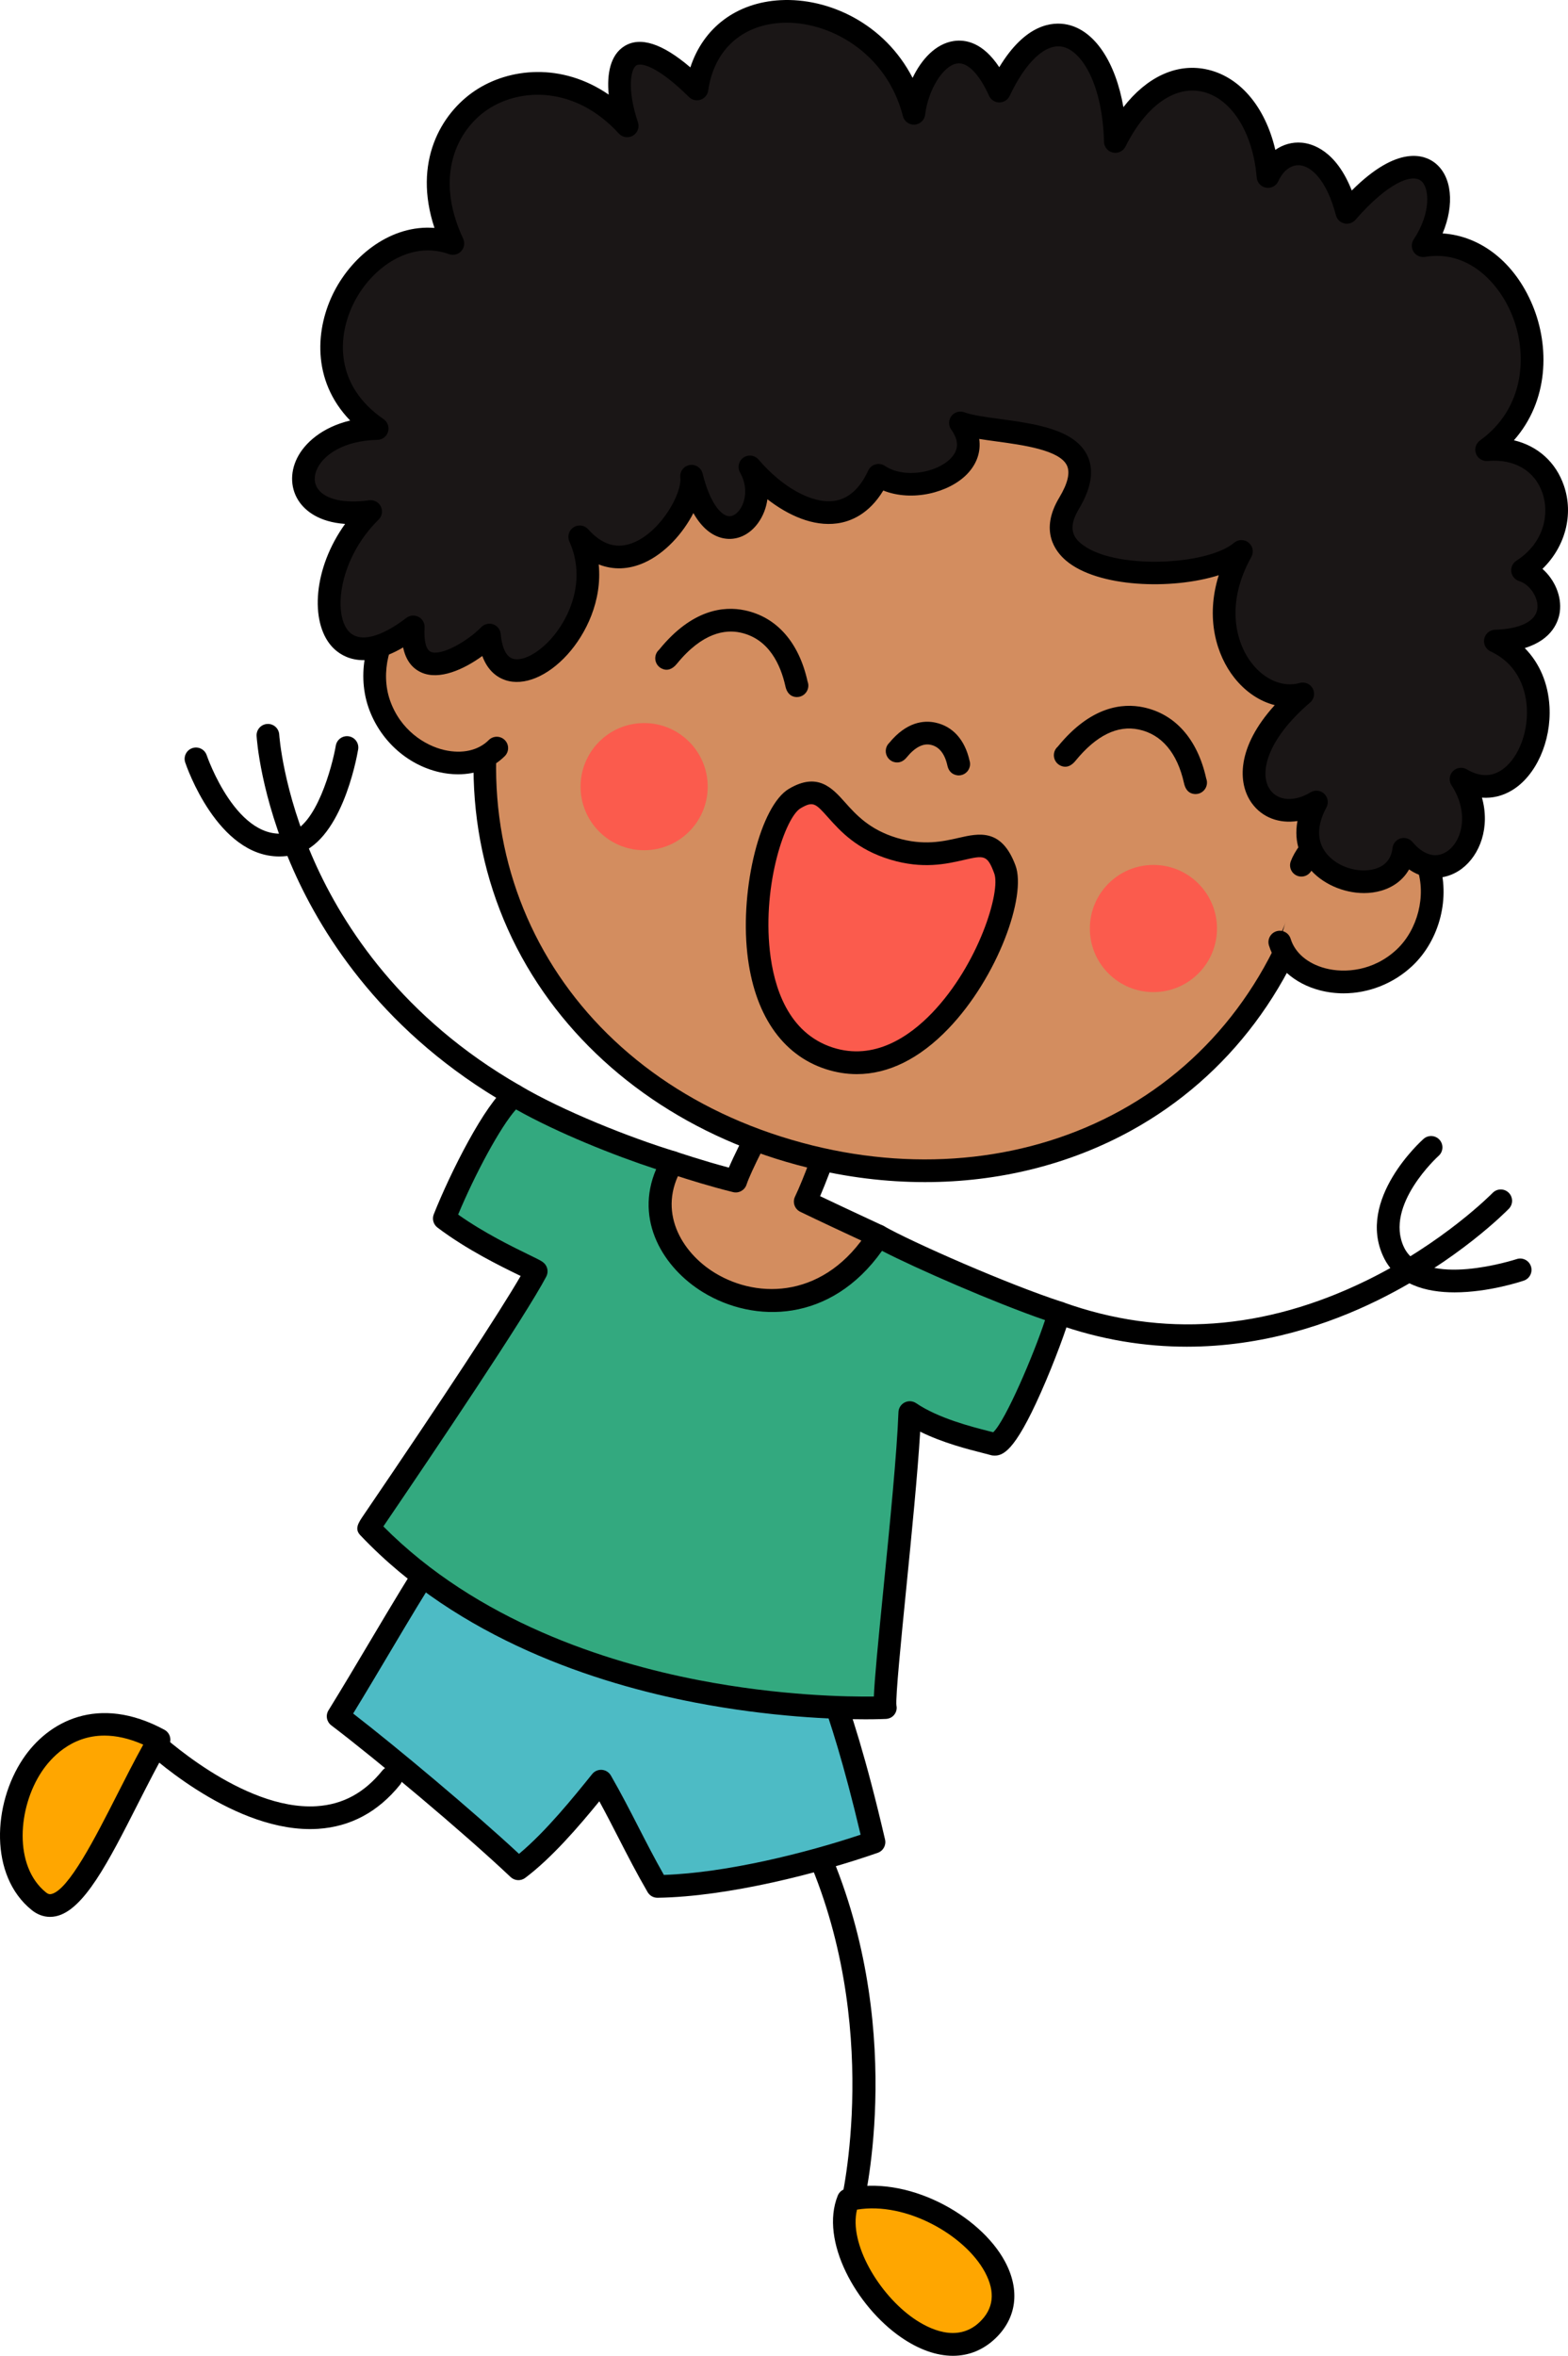 <?xml version="1.0" encoding="UTF-8" standalone="no"?>
<!-- Generator: Adobe Illustrator 16.0.3, SVG Export Plug-In . SVG Version: 6.00 Build 0)  -->

<svg
   version="1.1"
   id="Layer_1"
   x="0px"
   y="0px"
   width="484.025"
   height="726.945"
   viewBox="0 0 484.025 726.945"
   enable-background="new 0 0 3200 1400"
   xml:space="preserve"
   xmlns="http://www.w3.org/2000/svg"
   xmlns:svg="http://www.w3.org/2000/svg"><defs
   id="defs1121" />

<g
   id="g820"
   transform="translate(-2559.654,-360.523)">
			<g
   id="g688">
				<path
   d="m 2926.024,776.083 c -12.734,0 -26.39,-2.034 -40.621,-7.145 -1.819,-0.653 -2.765,-2.657 -2.111,-4.477 0.654,-1.82 2.658,-2.767 4.477,-2.111 30.645,11.004 62.218,8.73 93.842,-6.76 23.779,-11.647 38.65,-26.813 38.798,-26.964 1.347,-1.388 3.562,-1.42 4.948,-0.075 1.388,1.346 1.423,3.56 0.078,4.947 -0.63,0.65 -15.718,16.072 -40.525,28.271 -14.934,7.343 -35.324,14.314 -58.886,14.314 z"
   id="path684" />
				<path
   d="m 3008.674,759.319 c -8.839,0.001 -17.951,-2.385 -21.995,-11.019 -8.276,-17.669 11.565,-35.587 12.414,-36.341 1.445,-1.283 3.658,-1.154 4.941,0.291 1.283,1.444 1.154,3.654 -0.288,4.938 v 0 c -0.169,0.15 -16.788,15.205 -10.728,28.143 6.1,13.029 34.49,3.83 34.776,3.733 1.831,-0.62 3.817,0.36 4.438,2.189 0.621,1.829 -0.356,3.816 -2.186,4.438 -0.762,0.262 -10.874,3.628 -21.372,3.628 z"
   id="path686" />
			</g>
			<g
   id="g694">
				<path
   d="m 2718.423,702.031 c -0.591,0 -1.189,-0.15 -1.738,-0.465 -38.03,-21.806 -57.156,-51.551 -66.505,-72.665 -10.154,-22.934 -11.274,-40.547 -11.317,-41.286 -0.111,-1.93 1.362,-3.584 3.292,-3.696 1.94,-0.122 3.582,1.361 3.696,3.288 v 0 c 0.01,0.171 1.135,17.311 10.853,39.137 8.936,20.068 27.199,48.356 63.464,69.149 1.677,0.961 2.257,3.1 1.295,4.777 -0.648,1.129 -1.827,1.761 -3.04,1.761 z"
   id="path690" />
				<path
   d="m 2645.875,624.806 c -19.067,0 -28.619,-27.73 -29.046,-29 -0.616,-1.832 0.37,-3.817 2.202,-4.433 1.837,-0.614 3.817,0.371 4.433,2.203 0.093,0.271 9.456,27.45 25.45,23.882 8.329,-1.858 13.312,-20.481 14.4,-26.858 0.325,-1.905 2.14,-3.183 4.037,-2.862 1.905,0.324 3.187,2.13 2.864,4.035 -0.508,2.99 -5.372,29.303 -19.778,32.518 -1.575,0.351 -3.098,0.515 -4.562,0.515 z"
   id="path692" />
			</g>
			<g
   id="g706">
				<g
   id="g698">
					<path
   d="m 2655.358,924.936 c -25.311,0 -50.84,-24.131 -51.948,-25.191 -1.396,-1.336 -1.446,-3.55 -0.111,-4.946 1.335,-1.397 3.552,-1.447 4.948,-0.113 0.259,0.246 26.143,24.666 49.154,23.186 8.095,-0.525 14.724,-4.118 20.267,-10.985 1.216,-1.504 3.419,-1.738 4.922,-0.525 1.504,1.214 1.739,3.418 0.525,4.922 -6.75,8.362 -15.256,12.93 -25.279,13.575 -0.824,0.05 -1.651,0.077 -2.478,0.077 z"
   id="path696" />
				</g>
				<g
   id="g704">
					<path
   fill="#ffa600"
   d="m 2608.744,897.37 c -13.476,23.321 -26.4,58.491 -37.132,49.805 -20.59,-16.665 -1.716,-70.811 37.132,-49.805 z"
   id="path700" />
					<path
   d="m 2575.104,952.025 c -2.012,0 -3.952,-0.721 -5.693,-2.13 -13.115,-10.614 -11.98,-32.661 -2.691,-46.592 7.732,-11.597 23.269,-20.053 43.69,-9.013 0.831,0.45 1.445,1.217 1.703,2.127 0.257,0.909 0.136,1.885 -0.338,2.703 -3.273,5.666 -6.565,12.141 -9.748,18.402 -8.859,17.427 -16.51,32.477 -25.096,34.307 -0.614,0.131 -1.224,0.196 -1.827,0.196 z m 16.782,-55.938 c -10.477,0 -16.692,7.124 -19.343,11.1 -7.423,11.133 -8.727,29.177 1.271,37.268 0.797,0.645 1.273,0.611 1.657,0.529 5.319,-1.134 13.634,-17.489 20.314,-30.632 2.637,-5.188 5.348,-10.52 8.09,-15.479 -4.491,-1.986 -8.479,-2.786 -11.989,-2.786 z"
   id="path702" />
				</g>
			</g>
			<g
   id="g718">
				<g
   id="g710">
					<path
   d="m 2822.639,1044.478 c -0.277,0 -0.558,-0.033 -0.838,-0.102 -1.877,-0.461 -3.024,-2.356 -2.565,-4.232 0.133,-0.543 13.018,-54.92 -11.148,-108.485 -0.795,-1.762 -0.011,-3.835 1.751,-4.63 1.76,-0.797 3.835,-0.012 4.63,1.751 25.191,55.839 12.134,110.726 11.565,113.034 -0.393,1.595 -1.823,2.664 -3.395,2.664 z"
   id="path708" />
				</g>
				<g
   id="g716">
					<path
   fill="#ffa600"
   d="m 2821.512,1039.341 c 26.171,-6.37 60.754,23.725 42.801,40.404 -17.955,16.68 -50.846,-20.545 -42.801,-40.404 z"
   id="path712" />
					<path
   d="m 2853.812,1087.468 c -5.037,0 -10.497,-1.906 -16.019,-5.712 -13.769,-9.491 -25.174,-29.785 -19.525,-43.729 0.423,-1.043 1.322,-1.82 2.416,-2.086 18.79,-4.573 41.454,8.05 49.172,22.391 4.798,8.915 3.646,17.654 -3.161,23.979 -3.704,3.439 -8.103,5.157 -12.883,5.157 z m -29.608,-45.108 c -2.608,10.478 6.837,26.239 17.563,33.632 4.599,3.171 13.331,7.539 20.164,1.188 4.477,-4.159 5.069,-9.385 1.761,-15.532 -6.124,-11.376 -24.319,-21.827 -39.488,-19.288 z"
   id="path714" />
				</g>
			</g>
			<g
   id="g728">
				<g
   id="g724">
					<path
   fill="#4dbbc5"
   d="m 2815.155,879.192 c -15.415,-5.47 -87.705,-27.099 -121.268,-38.038 -7.177,10.457 -19.014,31.431 -29.856,48.981 13.68,10.365 41.008,33.205 55.65,47.063 9.275,-6.979 18.912,-18.875 25.504,-27.054 6.326,10.969 10.947,21.39 17.404,32.485 19.792,-0.279 46.699,-6.624 66.859,-13.676 -6.133,-26.373 -10.637,-39.504 -14.293,-49.761 z"
   id="path720" />
					<path
   d="m 2762.59,946.13 c -1.245,0 -2.397,-0.662 -3.025,-1.74 -3.346,-5.751 -6.231,-11.372 -9.022,-16.809 -1.885,-3.672 -3.816,-7.434 -5.885,-11.221 -6.315,7.739 -14.633,17.436 -22.871,23.635 -1.365,1.026 -3.27,0.917 -4.511,-0.255 -14.534,-13.756 -41.693,-36.461 -55.357,-46.814 -1.438,-1.09 -1.813,-3.095 -0.864,-4.63 4.271,-6.914 8.683,-14.335 12.948,-21.513 6.478,-10.898 12.597,-21.193 17,-27.609 0.879,-1.279 2.495,-1.827 3.971,-1.348 15.959,5.202 40.346,12.719 63.931,19.988 25.343,7.812 49.28,15.19 57.423,18.079 0.991,0.353 1.772,1.132 2.126,2.124 3.997,11.215 8.401,24.325 14.406,50.144 0.404,1.74 -0.566,3.507 -2.254,4.097 -17.744,6.207 -46.191,13.564 -67.965,13.872 -0.018,0 -0.035,0 -0.051,0 z m -17.404,-39.484 c 0.09,0 0.181,0.004 0.271,0.011 1.151,0.089 2.184,0.74 2.761,1.74 3.135,5.437 5.889,10.801 8.551,15.987 2.456,4.784 4.987,9.714 7.818,14.696 19.466,-0.665 43.999,-6.818 60.73,-12.412 -5.28,-22.282 -9.279,-34.488 -12.898,-44.722 -9.236,-3.158 -31.786,-10.108 -55.578,-17.442 -22.406,-6.906 -45.534,-14.035 -61.521,-19.205 -4.142,6.285 -9.58,15.436 -15.301,25.062 -3.733,6.28 -7.576,12.747 -11.353,18.918 13.671,10.576 37.024,30.136 51.204,43.302 8.338,-6.951 16.815,-17.468 22.59,-24.631 0.668,-0.829 1.672,-1.304 2.726,-1.304 z"
   id="path722" />
				</g>
				<path
   fill="#234a9f"
   d="m 2760.994,865.917 c -1.489,3.438 -5.484,5.018 -8.922,3.527 v 0 c -3.44,-1.487 -5.021,-5.481 -3.533,-8.921 v 0 c 1.489,-3.439 5.485,-5.021 8.923,-3.529 v 0 c 3.44,1.487 5.021,5.481 3.532,8.923 z"
   id="path726" />
			</g>
			<g
   id="g740">
				<path
   fill="#fdc093"
   d="m 2830.775,741.919 c 0,0 -16.409,-7.611 -22.555,-10.614 3.963,-8.318 8.982,-23.581 8.982,-23.581 l -18.021,-7.882 c 0,0 -10.41,19.025 -12.407,25.138 -9.347,-2.292 -19.584,-5.768 -19.584,-5.768 0,0 -28.81,30.014 11.672,47.298 22.224,9.488 49.69,3.927 51.913,-24.591 z"
   id="path730"
   style="fill:#d38d5f" /><path
   d="m 2798.895,774.254 c -6.963,0 -14.33,-1.505 -21.405,-4.525 -13.453,-5.744 -21.276,-13.57 -23.253,-23.261 -3.128,-15.341 9.875,-29.102 10.43,-29.68 0.941,-0.979 2.362,-1.328 3.65,-0.891 0.09,0.031 8.143,2.756 16.328,4.925 3.381,-7.859 11.093,-21.976 11.468,-22.661 0.871,-1.59 2.813,-2.252 4.473,-1.526 l 18.021,7.883 c 1.654,0.723 2.486,2.585 1.923,4.3 -0.184,0.558 -4.051,12.281 -7.716,20.814 7.217,3.443 19.295,9.047 19.436,9.112 1.326,0.615 2.131,1.989 2.017,3.447 -1.194,15.315 -8.965,23.087 -15.273,26.909 -5.666,3.431 -12.651,5.154 -20.099,5.154 z m -30.573,-50.982 c -2.888,3.616 -9.101,12.69 -7.221,21.825 1.5,7.291 7.938,13.412 19.136,18.193 12.604,5.382 26.064,5.313 35.126,-0.177 6.452,-3.909 10.454,-10.476 11.663,-19.078 -4.739,-2.204 -15.612,-7.275 -20.342,-9.587 -1.725,-0.843 -2.449,-2.917 -1.624,-4.649 2.775,-5.824 6.145,-15.33 7.8,-20.155 l -12.132,-5.307 c -3.453,6.436 -9.298,17.662 -10.626,21.729 -0.569,1.74 -2.384,2.748 -4.161,2.313 -6.846,-1.68 -14.055,-3.946 -17.619,-5.107 z"
   id="path732" />
			</g>
			<g
   id="g750">
				<g
   id="g748">
					<g
   id="g746">
						<path
   fill="#33a97f"
   d="m 2767.191,719.212 c -18.578,31.355 36.895,65.011 63.584,22.707 8.801,5.021 39.023,18.304 55.811,23.726 -1.955,7.224 -14.865,41.012 -20.112,40.528 -3.581,-1.063 -17.104,-3.728 -25.979,-9.76 -0.918,24.866 -8.54,86.406 -7.556,91.035 0,0 -101.896,5.149 -159.444,-55.52 -0.019,-0.019 43.441,-63.474 51.688,-79.105 -0.975,-0.922 -16.408,-7.226 -28.376,-16.303 5.259,-13.237 15.612,-33.409 21.62,-37.99 12.833,7.611 33.589,16.074 48.764,20.682 z"
   id="path742" />
						<path
   d="m 2826.751,891.065 c -9.619,0 -29.195,-0.676 -52.616,-5.189 -30.309,-5.842 -72.813,-19.525 -103.18,-51.538 -1.986,-1.985 -0.702,-3.873 0.925,-6.263 25.015,-36.755 41.99,-62.602 48.495,-73.819 -0.111,-0.055 -0.224,-0.109 -0.336,-0.164 -5.712,-2.779 -16.345,-7.953 -25.349,-14.783 -1.253,-0.95 -1.718,-2.619 -1.138,-4.08 5.087,-12.805 15.835,-34.207 22.751,-39.481 1.134,-0.865 2.681,-0.955 3.907,-0.228 13.092,7.763 34.055,16.11 47.997,20.344 1.028,0.312 1.856,1.079 2.246,2.081 0.389,1.002 0.296,2.127 -0.252,3.052 -7.805,13.174 -0.232,25.979 10.106,32.301 13.606,8.32 34.275,7.726 47.507,-13.245 0.999,-1.584 3.066,-2.101 4.694,-1.173 8.545,4.875 38.427,18.033 55.152,23.435 1.776,0.574 2.79,2.442 2.303,4.245 -0.988,3.65 -4.666,13.903 -9.002,23.661 -8.194,18.441 -11.811,19.712 -14.811,19.438 -0.229,-0.021 -0.454,-0.064 -0.674,-0.13 -0.57,-0.169 -1.407,-0.38 -2.444,-0.643 -4.611,-1.17 -12.375,-3.138 -19.329,-6.586 -0.784,13.036 -2.65,31.798 -4.324,48.623 -1.559,15.664 -3.325,33.419 -3.004,35.882 0.214,1.003 -0.031,2.006 -0.656,2.818 -0.624,0.813 -1.582,1.269 -2.605,1.32 -0.3,0.016 -2.55,0.122 -6.363,0.122 z M 2677.99,831.538 c 28.963,29.203 68.722,41.904 97.297,47.431 25.149,4.864 46.207,5.172 54.119,5.067 0.21,-5.289 1.191,-15.54 3.009,-33.807 1.931,-19.401 4.118,-41.392 4.581,-53.945 0.048,-1.272 0.781,-2.419 1.918,-2.994 1.134,-0.573 2.494,-0.486 3.548,0.229 6.873,4.672 17.287,7.313 22.292,8.582 0.553,0.14 1.055,0.268 1.496,0.383 3.804,-3.572 12.52,-24.012 15.999,-34.601 -15.79,-5.456 -39.782,-15.939 -50.332,-21.377 -15.805,22.287 -39.438,22.439 -55.261,12.764 -12.184,-7.451 -21.245,-22.147 -14.455,-37.962 -12.978,-4.234 -30.492,-11.244 -43.27,-18.443 -4.91,5.498 -12.729,20.162 -17.854,32.447 7.979,5.651 16.988,10.035 22.024,12.486 3.1,1.508 3.855,1.887 4.485,2.482 1.141,1.079 1.423,2.787 0.69,4.176 -6.475,12.276 -34.133,53.345 -50.286,77.082 z"
   id="path744" />
					</g>
				</g>
			</g>
			<g
   id="g810">
					<g
   id="g808">
						<path
   fill="#fdc093"
   d="m 2713.245,565.494 c -17.925,72.433 26.661,134.636 96.41,151.897 69.744,17.261 138.204,-16.965 156.13,-89.405 17.926,-72.429 -24.715,-142.523 -94.464,-159.785 -69.747,-17.264 -140.154,24.864 -158.076,97.293 z"
   id="path752"
   style="fill:#d38d5f" /><path
   d="m 2845.167,725.294 c -11.967,0 -24.173,-1.491 -36.353,-4.506 -35.288,-8.733 -64.824,-28.881 -83.165,-56.731 -18.936,-28.754 -24.547,-64.06 -15.802,-99.404 v 0 c 8.852,-35.772 30.578,-65.756 61.178,-84.428 30.416,-18.559 66.335,-24.035 101.137,-15.421 34.806,8.613 64.024,30.209 82.275,60.81 18.361,30.787 23.599,67.442 14.745,103.213 -8.747,35.349 -30.178,63.96 -60.343,80.565 -19.13,10.532 -40.968,15.902 -63.672,15.902 z m -5.388,-257.467 c -22.816,0 -45.205,6.229 -65.107,18.374 -29.015,17.705 -49.623,46.164 -58.029,80.134 v 0 c -16.813,67.94 22.658,130.04 93.854,147.659 33.572,8.306 67.3,4.497 94.968,-10.733 28.436,-15.653 48.651,-42.684 56.924,-76.115 8.407,-33.969 3.448,-68.754 -13.962,-97.946 -17.286,-28.983 -44.968,-49.439 -77.945,-57.6 -10.196,-2.525 -20.493,-3.773 -30.703,-3.773 z m -126.534,97.667 h 0.01 z"
   id="path754" /><g
   id="g760">
									<circle
   fill="#fb5b4d"
   cx="2758.491"
   cy="603.264"
   r="19.622"
   id="circle758" />
								</g><g
   id="g766">
									<circle
   fill="#fb5b4d"
   cx="2915.701"
   cy="647.042"
   r="19.622"
   id="circle764" />
								</g><path
   d="m 2928.724,605.552 c -1.296,0 -2.96,-0.582 -3.571,-3.336 -2.077,-9.363 -6.916,-15.099 -13.991,-16.585 -6.576,-1.383 -13.122,1.846 -19.462,9.594 -0.551,0.672 -2.229,2.715 -4.73,1.528 -1.454,-0.691 -2.252,-2.311 -1.931,-3.888 0.161,-0.79 0.576,-1.462 1.143,-1.951 0.031,-0.038 0.065,-0.08 0.102,-0.124 10.124,-12.371 19.901,-13.359 26.318,-12.011 9.822,2.064 16.707,9.848 19.386,21.919 0,0.017 0.01,0.034 0.011,0.05 0.243,0.617 0.313,1.311 0.165,2.008 -0.343,1.61 -1.773,2.788 -3.42,2.795 -0.01,10e-4 -0.015,10e-4 -0.02,10e-4 z"
   id="path770" /><path
   d="m 2855.603,599.797 c -0.492,0 -2.858,-0.153 -3.495,-3.023 -0.825,-3.717 -2.571,-5.88 -5.189,-6.43 -2.37,-0.5 -4.863,0.81 -7.389,3.897 -1.825,2.229 -3.873,1.497 -4.457,1.219 -1.454,-0.691 -2.25,-2.298 -1.927,-3.876 0.147,-0.722 0.508,-1.346 1.002,-1.82 5.359,-6.522 10.687,-7.013 14.21,-6.271 5.365,1.127 9.113,5.27 10.562,11.668 0.197,0.579 0.245,1.217 0.107,1.858 -0.345,1.609 -1.77,2.771 -3.415,2.778 0,0 -0.01,0 -0.01,0 z"
   id="path772" /><path
   d="m 2805.667,575.62 c -1.073,0 -2.93,-0.441 -3.567,-3.329 -1.443,-6.531 -5.042,-14.711 -13.988,-16.589 -4.533,-0.952 -11.59,-0.06 -19.477,9.61 -1.472,1.804 -3.063,2.312 -4.732,1.507 -1.459,-0.703 -2.247,-2.34 -1.903,-3.922 0.166,-0.765 0.57,-1.417 1.118,-1.894 0.028,-0.036 0.06,-0.074 0.093,-0.115 10.113,-12.4 19.909,-13.389 26.341,-12.037 9.83,2.064 16.715,9.853 19.384,21.929 0,0.015 0.01,0.03 0.01,0.044 0.236,0.605 0.308,1.284 0.168,1.968 -0.329,1.62 -1.759,2.813 -3.412,2.827 -0.013,10e-4 -0.024,10e-4 -0.035,10e-4 z"
   id="path774" /><g
   id="g784">
									<g
   id="g782">
										<g
   id="g780">
											<path
   fill="#fb5b4d"
   d="m 2804.973,606.945 c 12.119,-7.155 10.485,9.451 30.541,15.489 20.475,6.157 28.551,-9.252 34.338,6.393 4.725,12.756 -20.924,69.069 -54.249,58.26 -33.568,-10.931 -22.17,-73.325 -10.63,-80.142 z"
   id="path776" />
											<path
   d="m 2824.16,691.974 c -3.21,0 -6.428,-0.517 -9.638,-1.558 -13.553,-4.414 -22.14,-17.088 -24.183,-35.689 -2.249,-20.475 4.117,-45.636 12.853,-50.796 0,0 0,0 0,0 8.888,-5.248 13.37,-0.229 17.326,4.197 3.343,3.741 7.504,8.396 16.003,10.955 8.207,2.467 14.216,1.094 19.043,-0.009 6.225,-1.426 13.286,-3.039 17.567,8.54 3.458,9.333 -5.419,34.389 -20.71,50.322 -8.917,9.292 -18.54,14.038 -28.262,14.038 z m -17.407,-82.016 v 0 c -4.593,2.713 -11.744,23.162 -9.455,44.005 1.22,11.11 5.574,25.297 19.389,29.796 12.885,4.179 23.799,-3.496 30.686,-10.671 14.394,-14.999 21.251,-37.5 19.196,-43.045 -2.15,-5.814 -3.123,-5.593 -9.442,-4.146 -5.335,1.22 -12.641,2.891 -22.62,-0.111 -10.389,-3.127 -15.484,-8.83 -19.206,-12.994 -3.905,-4.37 -4.609,-5.16 -8.548,-2.834 z"
   id="path778" />
										</g>
									</g>
								</g><g
   id="g794">
									<g
   id="g792">
										<path
   fill="#fdc093"
   d="m 2718.146,567.287 c 0,0 1.942,-15.134 -15.175,-22.088 -18.057,-7.32 -32.241,15.107 -26.27,32.478 5.982,17.346 26.681,23.336 36.299,13.686 z"
   id="path788"
   style="fill:#d38d5f" />
										<path
   d="m 2701.035,599.455 c -1.887,0 -3.826,-0.22 -5.781,-0.668 -10.031,-2.305 -18.408,-9.957 -21.861,-19.969 -3.81,-11.082 -0.588,-24.392 7.834,-32.371 6.502,-6.16 14.907,-7.797 23.059,-4.491 15.518,6.304 18.122,19.618 17.332,25.777 -0.246,1.918 -2.007,3.269 -3.917,3.026 -1.91,-0.245 -3.263,-1.987 -3.028,-3.896 0.063,-0.561 1.234,-12.63 -13.019,-18.42 -7.527,-3.051 -13.013,0.624 -15.612,3.086 -6.394,6.058 -8.93,16.576 -6.03,25.011 3.193,9.259 10.777,14.04 16.81,15.425 5.505,1.266 10.495,0.144 13.7,-3.072 1.365,-1.37 3.581,-1.373 4.95,-0.008 1.369,1.365 1.373,3.581 0.01,4.95 -3.652,3.662 -8.812,5.62 -14.445,5.62 z"
   id="path790" />
									</g>
								</g><g
   id="g802">
									<path
   fill="#fdc093"
   d="m 2961.383,627.533 c 0,0 5.338,-14.292 23.726,-12.458 19.387,1.95 21.472,28.403 8.096,40.98 -13.384,12.555 -34.485,8.199 -38.49,-4.82 z"
   id="path796"
   style="fill:#d38d5f" /><path
   d="m 2974.413,667.043 c -2.51,0 -5.02,-0.316 -7.468,-0.967 -7.724,-2.05 -13.547,-7.213 -15.577,-13.812 -0.568,-1.848 0.469,-3.806 2.316,-4.375 1.848,-0.569 3.807,0.469 4.375,2.316 1.334,4.338 5.228,7.657 10.682,9.104 5.979,1.588 14.921,0.896 22.068,-5.808 6.493,-6.104 9.153,-16.59 6.323,-24.931 -1.151,-3.391 -4.289,-9.202 -12.375,-10.015 -15.343,-1.527 -19.917,9.742 -20.104,10.222 -0.698,1.791 -2.714,2.694 -4.514,2.011 -1.797,-0.686 -2.709,-2.681 -2.035,-4.483 2.172,-5.817 10.672,-16.379 27.352,-14.716 8.756,0.881 15.427,6.25 18.305,14.73 3.729,10.985 0.373,24.261 -8.159,32.283 -5.827,5.469 -13.502,8.441 -21.189,8.441 z"
   id="path798" />
								</g>
					</g>
				</g><g
   id="g816">
					<path
   fill="#1a1616"
   d="m 2903.945,404.189 c -0.826,-32.415 -21.114,-46.676 -35.794,-15.554 -10.558,-23.336 -24.546,-8.267 -26.39,6.855 -9.551,-37.474 -61.817,-43.326 -66.961,-7.515 -22.725,-22.468 -27.548,-6.482 -21.543,11.387 -27.654,-30.309 -72.701,-4.145 -53.808,36.289 -27.008,-9.729 -55.021,35.309 -23.365,57.103 -28.413,0.656 -31.528,29.751 -2.017,25.612 -21.346,20.99 -15.476,57.48 13.151,35.602 -1.139,19.672 16.699,9.43 23.514,2.511 2.428,27.753 40.349,-2.583 27.867,-30.297 16.245,18.12 35.699,-8.129 34.532,-18.709 7.311,29.361 26.269,11.596 18.005,-2.868 11.317,13.219 30.48,22.498 39.707,2.588 11.885,7.876 35.324,-2.152 25.277,-16.162 11.322,4.234 47.917,0.868 33.524,24.831 -14.395,23.963 39.686,26.271 53.225,14.816 -14.429,25.77 3.37,48.368 18.924,43.969 -27.455,23.478 -11.896,43.103 4.229,33.366 -12.875,23.809 24.791,33.573 26.963,14.586 12.488,14.814 29.171,-4.224 17.668,-21.653 21.371,12.586 35.586,-30.933 10.594,-42.593 23.544,-0.742 17.652,-18.997 8.398,-21.862 18.146,-11.67 11.795,-39.197 -11.09,-37.204 28.394,-20.404 9.646,-67.809 -19.589,-62.944 11.665,-17.599 1.283,-38.771 -23.544,-10.285 -5.672,-21.731 -19.509,-21.744 -24.355,-11.064 -2.611,-31.965 -31.173,-42.725 -47.122,-10.805 z"
   id="path812" />
					<path
   d="m 2980.7,636.106 c -6.396,0 -13.088,-2.921 -17.021,-7.796 -2.119,-2.627 -4.817,-7.518 -3.509,-14.442 -5.62,0.859 -10.874,-1.042 -14.095,-5.503 -4.438,-6.146 -4.697,-17.309 7.081,-30.253 -4.642,-1.177 -9.042,-4.093 -12.509,-8.486 -5.465,-6.926 -8.95,-18.323 -4.778,-31.605 -14.458,4.573 -37.352,3.816 -47.152,-4.519 -3.399,-2.891 -8.188,-9.261 -2.071,-19.443 2.621,-4.365 3.412,-7.702 2.349,-9.918 -2.28,-4.753 -13.487,-6.281 -21.67,-7.396 -1.908,-0.26 -3.717,-0.507 -5.398,-0.777 0.563,3.891 -0.69,7.682 -3.735,10.84 -5.561,5.77 -17.001,8.629 -25.878,5.078 -4.405,7.281 -10.039,9.563 -14.221,10.14 -7.443,1.028 -15.146,-2.484 -21.549,-7.445 -0.354,2.618 -1.302,5.116 -2.841,7.272 -2.682,3.758 -6.659,5.553 -10.647,4.792 -2.82,-0.536 -6.328,-2.442 -9.36,-7.801 -3.206,6.246 -8.72,12.428 -15.175,15.314 -4.804,2.148 -9.593,2.298 -14.052,0.529 1.117,11.2 -3.924,21.485 -9.642,27.798 -6.148,6.789 -13.493,9.817 -19.175,7.909 -2.487,-0.836 -5.415,-2.827 -7.116,-7.451 -5.618,4.107 -13.226,7.571 -18.771,5.108 -2.978,-1.322 -4.872,-3.917 -5.667,-7.746 -12.894,7.563 -19.699,2.382 -22.188,-0.487 -6.554,-7.551 -5.576,-23.938 4.276,-37.622 -8.263,-0.582 -12.249,-4.188 -14.036,-6.669 -2.804,-3.893 -3.093,-9 -0.772,-13.663 2.282,-4.585 7.641,-9.482 16.362,-11.576 -12.098,-12.54 -10.631,-28.706 -4.945,-39.779 5.844,-11.38 17.771,-20.715 30.976,-19.65 -6.77,-20.405 2.074,-35.39 12.555,-42.382 10.447,-6.97 26.712,-8.732 41.228,1.242 -0.617,-6.396 0.499,-12.244 4.84,-14.951 4.892,-3.047 11.725,-0.843 20.366,6.554 3.995,-12.241 14.203,-20.017 27.813,-20.746 14.914,-0.789 32.166,7.226 40.789,23.981 2.772,-5.802 7.166,-10.528 12.665,-11.369 3.835,-0.583 9.107,0.549 14.09,8.07 8.098,-13.411 16.429,-14.111 20.979,-13.154 8.477,1.786 14.921,11.586 17.338,25.487 7.145,-9.196 16.157,-13.509 25.254,-11.749 10.496,2.028 18.521,11.502 21.647,24.935 2.408,-1.672 5.213,-2.479 8.14,-2.226 3.225,0.276 10.581,2.34 15.453,14.759 14.305,-14.276 22.547,-10.907 25.58,-8.596 5.397,4.113 6.181,13.006 2.459,21.837 11.787,0.766 22.273,8.94 27.777,22.18 5.272,12.681 5.033,29.45 -5.758,41.652 7.326,1.751 12.943,6.71 15.442,14.025 3.07,8.984 0.347,18.902 -6.633,25.656 3.747,3.297 6.008,8.456 5.357,13.269 -0.379,2.802 -2.229,8.538 -10.821,11.167 4.542,4.598 7.235,10.852 7.635,18.076 0.59,10.692 -4.139,21.29 -11.5,25.771 -2.918,1.776 -6.093,2.552 -9.348,2.313 2.554,9.075 -0.551,17.688 -6.283,21.973 -3.958,2.96 -10.143,4.319 -16.219,0.18 -1.795,3.15 -4.754,5.443 -8.611,6.563 -1.697,0.495 -3.489,0.73 -5.305,0.73 z m -14.677,-31.594 c 0.878,0 1.748,0.33 2.416,0.967 1.143,1.089 1.415,2.809 0.664,4.198 -3.01,5.564 -3.001,10.488 0.025,14.239 3.322,4.122 9.876,6.204 14.925,4.74 3.237,-0.939 5.072,-3.111 5.455,-6.456 0.159,-1.388 1.128,-2.549 2.466,-2.953 1.338,-0.402 2.787,0.026 3.688,1.095 3.582,4.248 7.585,5.227 10.981,2.687 4.635,-3.464 6.37,-12.156 1.09,-20.157 -0.897,-1.359 -0.738,-3.158 0.384,-4.338 1.123,-1.182 2.911,-1.431 4.313,-0.605 3.75,2.209 7.248,2.356 10.395,0.441 5.17,-3.147 8.597,-11.309 8.15,-19.406 -0.259,-4.681 -2.059,-13.172 -11.206,-17.44 -1.469,-0.685 -2.275,-2.289 -1.949,-3.876 0.326,-1.587 1.699,-2.743 3.318,-2.794 7.788,-0.246 12.554,-2.599 13.076,-6.457 0.455,-3.369 -2.268,-7.531 -5.603,-8.564 -1.3,-0.402 -2.249,-1.522 -2.433,-2.87 -0.184,-1.348 0.43,-2.681 1.574,-3.417 8.598,-5.529 10.237,-14.467 8.049,-20.873 -2.363,-6.918 -8.702,-10.621 -16.942,-9.9 -1.563,0.139 -3.038,-0.792 -3.586,-2.27 -0.547,-1.478 -0.04,-3.139 1.239,-4.059 13.823,-9.933 14.865,-26.757 9.765,-39.024 -3.959,-9.524 -13.343,-19.858 -26.736,-17.625 -1.368,0.225 -2.754,-0.38 -3.511,-1.549 -0.758,-1.169 -0.751,-2.676 0.02,-3.837 5.405,-8.155 4.932,-16.052 2.213,-18.125 -2.895,-2.206 -10.264,0.672 -20.201,12.073 -0.853,0.978 -2.179,1.405 -3.439,1.107 -1.263,-0.297 -2.258,-1.268 -2.586,-2.523 -2.846,-10.903 -7.632,-15.111 -11.161,-15.414 -2.637,-0.219 -5.122,1.609 -6.62,4.912 -0.66,1.453 -2.219,2.276 -3.787,2.002 -1.571,-0.273 -2.759,-1.574 -2.889,-3.163 -1.154,-14.119 -8.075,-24.793 -17.223,-26.561 -8.42,-1.628 -17.136,4.738 -23.281,17.037 -0.718,1.437 -2.324,2.2 -3.891,1.852 -1.568,-0.349 -2.698,-1.721 -2.739,-3.327 -0.448,-17.576 -6.776,-28.055 -12.796,-29.323 -5.216,-1.097 -11.332,4.57 -16.333,15.173 -0.583,1.234 -1.873,2.016 -3.193,2.007 -1.365,-0.011 -2.599,-0.814 -3.161,-2.057 -3.087,-6.824 -6.693,-10.461 -9.88,-9.969 -4.299,0.657 -8.9,8.043 -9.847,15.805 -0.204,1.671 -1.569,2.961 -3.25,3.069 -1.686,0.107 -3.2,-0.997 -3.616,-2.628 -5.028,-19.729 -23.03,-29.553 -37.425,-28.787 -12.417,0.665 -20.896,8.479 -22.68,20.906 -0.188,1.308 -1.097,2.399 -2.35,2.82 -1.251,0.421 -2.636,0.101 -3.576,-0.829 -9.738,-9.628 -14.798,-10.661 -16.243,-9.756 -1.806,1.126 -2.902,7.479 0.479,17.54 0.527,1.568 -0.116,3.292 -1.542,4.131 -1.426,0.839 -3.245,0.567 -4.361,-0.658 -13.411,-14.7 -30.377,-14.151 -40.462,-7.421 -9.221,6.152 -16.74,20.285 -7.589,39.87 0.599,1.281 0.367,2.796 -0.586,3.841 -0.951,1.044 -2.438,1.414 -3.771,0.934 -11.993,-4.324 -23.796,4.153 -29.242,14.763 -5.49,10.692 -5.996,25.807 9.048,36.164 1.251,0.861 1.804,2.429 1.369,3.883 -0.434,1.455 -1.756,2.463 -3.272,2.499 -10.574,0.244 -16.501,4.669 -18.521,8.73 -1.176,2.362 -1.11,4.654 0.186,6.453 2.323,3.227 8.213,4.522 15.752,3.464 1.496,-0.21 2.957,0.563 3.625,1.917 0.668,1.354 0.393,2.985 -0.685,4.044 -12.255,12.051 -14.078,28.894 -9.327,34.368 3.194,3.682 9.72,2.209 17.899,-4.043 1.088,-0.832 2.56,-0.952 3.766,-0.311 1.209,0.641 1.933,1.928 1.854,3.293 -0.238,4.116 0.451,6.844 1.891,7.483 3.13,1.387 11.113,-3.039 15.635,-7.63 0.958,-0.972 2.392,-1.301 3.679,-0.837 1.284,0.462 2.184,1.628 2.302,2.988 0.214,2.445 0.975,6.681 3.664,7.584 2.86,0.966 7.697,-1.493 11.755,-5.973 5.964,-6.584 11.054,-18.436 5.771,-30.166 -0.709,-1.574 -0.164,-3.429 1.282,-4.371 1.447,-0.943 3.364,-0.688 4.516,0.597 4.473,4.989 9.202,6.271 14.456,3.921 8.217,-3.673 14.531,-15.007 13.991,-19.911 -0.202,-1.831 1.049,-3.505 2.862,-3.829 1.815,-0.324 3.566,0.813 4.013,2.6 2.245,9.018 5.519,12.701 7.833,13.141 1.773,0.334 3.138,-1.273 3.643,-1.981 1.834,-2.57 2.574,-7.105 0.094,-11.446 -0.896,-1.567 -0.452,-3.559 1.023,-4.598 1.476,-1.038 3.499,-0.786 4.675,0.585 7.433,8.683 16.593,13.694 23.34,12.763 4.388,-0.605 7.932,-3.758 10.532,-9.371 0.43,-0.926 1.241,-1.618 2.223,-1.896 0.981,-0.279 2.036,-0.114 2.887,0.45 6.129,4.062 16.157,2.05 20.373,-2.324 2.506,-2.6 2.547,-5.505 0.126,-8.881 -0.897,-1.252 -0.871,-2.943 0.065,-4.167 0.937,-1.223 2.563,-1.69 4.005,-1.151 2.394,0.895 6.536,1.459 10.923,2.057 10.84,1.477 23.126,3.151 27.036,11.304 2.146,4.472 1.25,10.04 -2.66,16.55 -3.521,5.861 -1.525,8.694 0.606,10.506 9.692,8.242 38.938,6.958 47.358,-0.164 1.292,-1.093 3.182,-1.105 4.487,-0.028 1.306,1.077 1.654,2.934 0.827,4.41 -7.878,14.07 -5.053,26.222 0.219,32.903 4.036,5.115 9.666,7.41 14.698,5.988 1.58,-0.45 3.263,0.267 4.038,1.716 0.775,1.449 0.438,3.243 -0.812,4.312 -13.502,11.546 -15.85,22.07 -12.318,26.962 2.489,3.446 7.5,3.746 12.464,0.748 0.557,-0.338 1.183,-0.503 1.805,-0.503 z"
   id="path814" />
				</g>
		</g>
</svg>
